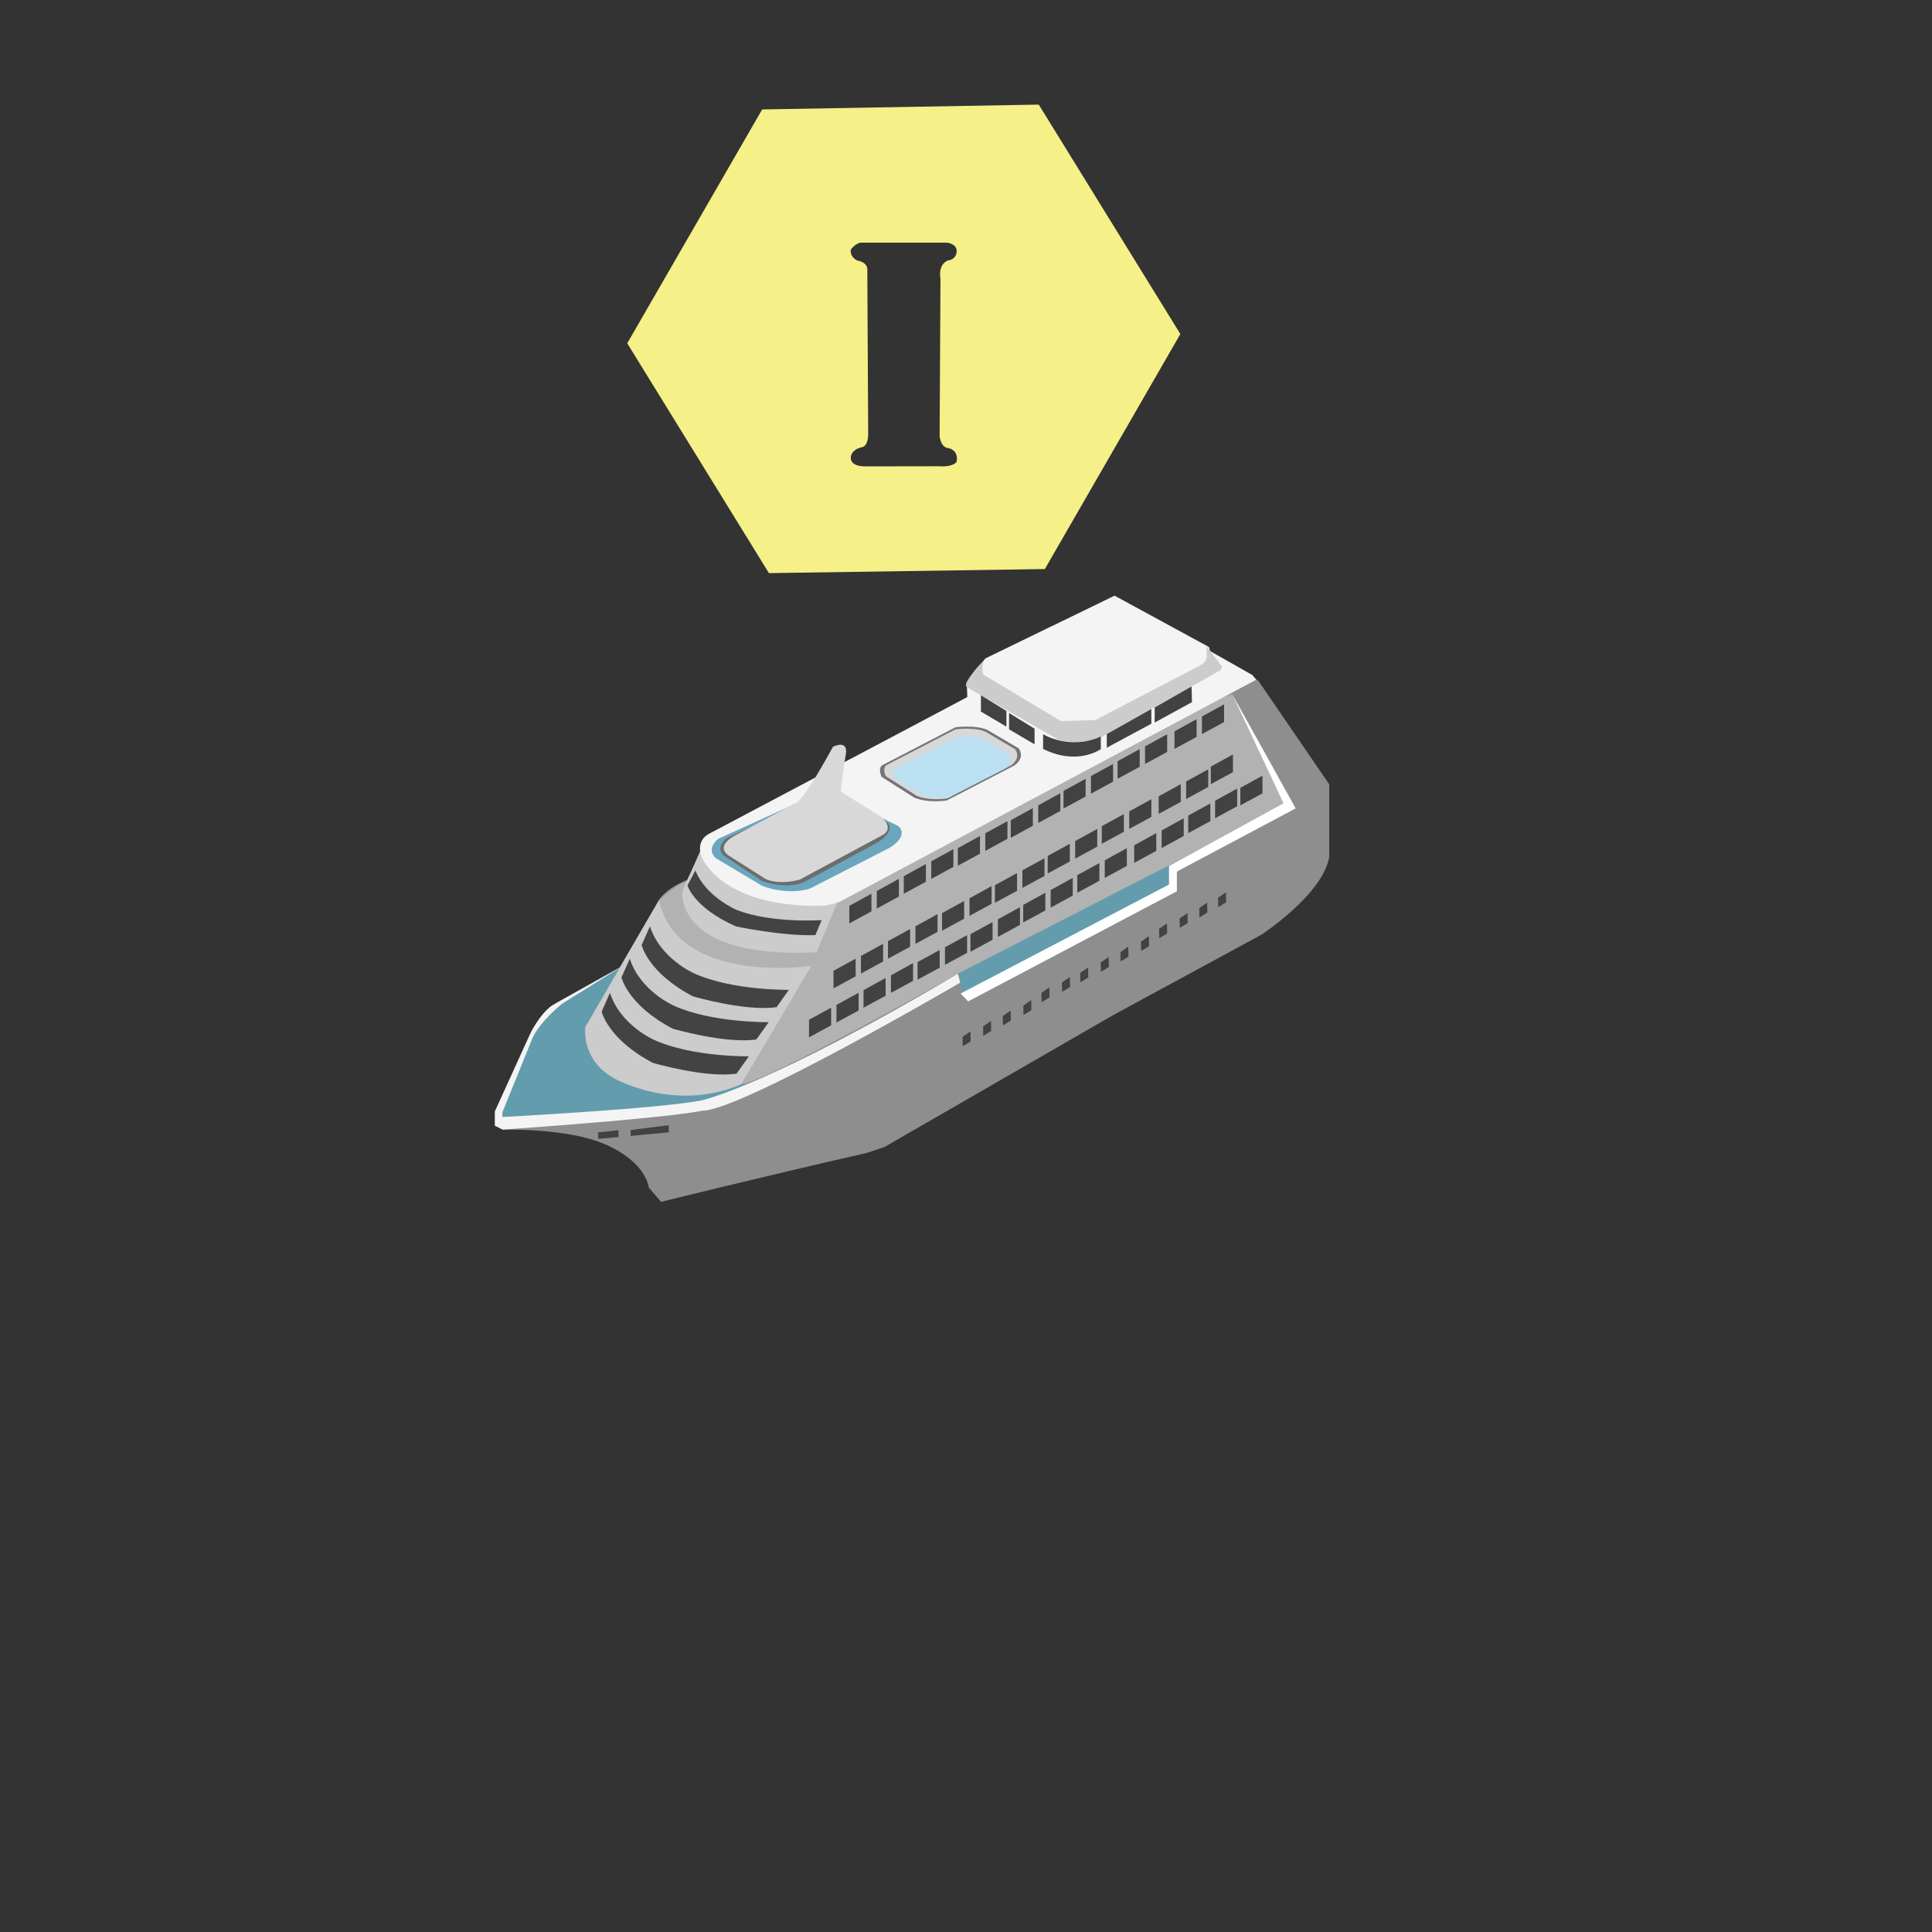 <?xml version="1.0" encoding="utf-8"?>
<!-- Generator: Adobe Illustrator 16.0.0, SVG Export Plug-In . SVG Version: 6.00 Build 0)  -->
<!DOCTYPE svg PUBLIC "-//W3C//DTD SVG 1.1//EN" "http://www.w3.org/Graphics/SVG/1.1/DTD/svg11.dtd">
<svg version="1.1" id="Layer_1" xmlns="http://www.w3.org/2000/svg" xmlns:xlink="http://www.w3.org/1999/xlink" x="0px" y="0px"
	 width="200px" height="200px" viewBox="0 0 200 200" enable-background="new 0 0 200 200" xml:space="preserve">
<rect x="0" y="0" width="200" height="200" fill="#333333" stroke="none"/>
<g>
	<path fill="#C6C6C6" d="M60.59,106.317l7.625-13.12c0,0,1.95-2.515,4.066-1.889l55.27-19.459l5.313,11.303l-11.852,6.496
		l-21.854,11.155c0,0-21.629,12.607-25.485,12.369l-4.016-11.753L60.59,106.317z"/>
	<path fill="#8E8E8E" d="M64.471,99.984l-6.742,3.749c0,0-1.716,0.783-3.065,3.726l-3.432,7.599v1.471l0.82,0.41
		c0,0,6.289-0.165,10.174,1.349c0,0,4.33,1.513,4.944,4.657l1.267,1.471c0,0,10.172-2.532,21.285-5.063l1.836-0.613l23.654-13.643
		l15.363-8.335c0,0,6.334-4.127,7.029-8.049v-7.517l-7.357-10.744l-4.699-2.614l-0.654-0.942l-5.426-2.545l-0.256-0.356
		c0,0-8.203,2.317-10.405,0.86l-6.799,3.312l-1.021,1.103l-0.94,1.388l0.042,0.49l0.693,0.408l-0.04,0.45l-0.615,0.163
		l-12.542,6.779c0,0-2.583,1.226-3.718,2.003l-9.518,4.981c0,0-1.876,0.735-1.796,2.411l-1.429,2.737c0,0-2.656,1.061-3.065,2.451
		L64.471,99.984z"/>
	<path fill="#B2B2B2" d="M67.691,94.206l0.524-1.013c0,0,1.79-1.829,4.068-2.484l55.268-18.862l5.313,11.303l-11.848,6.498
		l-21.858,11.155c0,0-19.527,11.071-22.428,11.435l-7.886-10.253L67.691,94.206z"/>
	<path fill="#CCCCCC" d="M72.643,87.756l-2.002,4.497c0,0-0.939,7.028,13.891,6.331l2.247-5.389
		C86.778,93.197,74.276,95.15,72.643,87.756z"/>
	<path fill="#F4F4F4" d="M73.582,86.216l26.556-14.053l-0.04-1.021l25.139-3.76l4.402,2.494l0.406,0.49L86.817,93.409l-1.308,0.326
		c0,0-9.643,0.777-12.83-4.88C72.684,88.854,71.786,87.036,73.582,86.216z"/>
	<polygon fill="#639DAD" points="64.961,99.984 64.471,99.984 57.517,104.18 56.136,105.438 55.065,107.063 52.859,112.547 
		51.663,115.428 51.969,115.979 53.869,115.979 70.629,114.813 76.851,113.097 77.004,112.427 	"/>
	<path fill="#F4F4F4" d="M64.471,99.984l-6.289,3.924c0,0-2.165,1.716-3.026,3.47l-3.146,7.764v0.491c0,0,16.261-0.858,20.591-1.717
		c0,0,6.744-1.367,26.556-13.112l0.49,0.775c0,0-23.042,13.479-26.964,13.398c0,0-2.248,0.655-20.632,1.961l-0.82-0.41v-1.471
		l3.797-8.319c0,0,1.078-2.068,2.259-2.73L64.471,99.984z"/>
	<path fill="#F4F4F4" d="M102.019,68.161l13.36-6.498l9.762,5.311c0,0,0.451,0.858-0.611,1.513l-10.905,5.841h-4.458l-7.147-4.29
		C102.019,70.038,100.953,69.388,102.019,68.161z"/>
	<path fill="#CCCCCC" d="M101.869,68.356c0,0-2.386,2.42-1.773,2.787l9.479,5.433c0,0,2.286,0.693,4.539-0.33l11.931-6.699
		c0,0,0.449-0.14,0.449-0.561l-1.598-2.093l0.041,1.104l-0.164,0.448l-0.326,0.328l-11.057,5.763l-3.566,0.113l-8.039-4.822
		C101.785,69.823,101.543,69.099,101.869,68.356z"/>
	<polygon fill="#639DAD" points="99.157,100.802 122.984,88.568 122.039,89.688 121.588,90.139 121.465,91.159 121.422,91.814 
		99.82,103.245 	"/>
	<polygon fill="#FFFFFF" points="99.444,102.847 100.222,103.661 121.832,92.264 121.832,90.223 134.131,83.685 127.551,71.851 
		132.863,83.152 121.016,89.648 121.016,91.569 	"/>
	<path fill="#CCCCCC" d="M68.215,93.197l-7.623,13.12c0,0-0.49,3.39,2.982,5.309c0,0,6.29,3.593,13.153,0.612l7.273-12.256
		C84.001,99.984,70.176,102.065,68.215,93.197z"/>
	<path fill="#757575" d="M91.282,79.241l7.63-3.955c0,0,2.086-0.278,3.311,0.278l3.224,1.9c0,0,0.769,0.889-0.435,1.777
		l-6.988,3.616c0,0-1.805,0.337-3.368-0.278l-3.372-2.145C91.282,80.437,90.855,79.701,91.282,79.241z"/>
	<path fill="#D8D8D8" d="M91.714,79.232l7.198-3.732c0,0,1.969-0.261,3.125,0.256l3.033,1.796c0,0,0.725,0.841-0.405,1.678
		l-6.592,3.415c0,0-1.7,0.318-3.176-0.261l-3.183-2.026C91.714,80.362,91.31,79.667,91.714,79.232z"/>
	<path fill="#6AA7BF" d="M74.339,86.841l11.123-5.056L93,85.521c0,0,1.195,0.913-0.886,2.234l-8.272,4.232
		c0,0-2.118,0.767-4.938-0.279l-4.781-2.859C74.123,88.854,72.989,88.005,74.339,86.841z"/>
	<path fill="#6D6D6D" d="M75.206,86.764l10.112-4.649l6.592,3.103c0,0,0.872,0.754-1.058,1.991l-7.603,4.103
		c0,0-1.785,0.851-4.397-0.127l-3.926-2.611C74.925,88.568,73.954,87.852,75.206,86.764z"/>
	<path fill="#BBE0F2" d="M92.639,79.55l6.357-3.242c0,0,1.739-0.23,2.754,0.224l2.682,1.559c0,0,0.639,0.731-0.36,1.459
		l-5.818,2.971c0,0-1.507,0.275-2.81-0.227l-2.811-1.76C92.639,80.532,92.285,79.927,92.639,79.55z"/>
	<path fill="#D8D8D8" d="M76.176,86.442l6.128-3.279c0,0,0.459,0.458,3.922-5.852c0,0,1.748-0.919,1.287,1.042
		c0,0-0.551,3.523-0.432,3.616c0.12,0.092,4.007,2.513,4.007,2.513s1.631,1.164,0.281,1.961l-8.546,4.596c0,0-1.839,0.613-3.49,0
		l-3.891-2.47C75.44,88.568,73.885,87.668,76.176,86.442z"/>
	<g>
		<polygon fill="#424242" points="61.909,117.22 61.925,117.896 64.033,117.706 64.021,117 		"/>
		<polygon fill="#424242" points="65.281,116.979 65.289,117.59 69.234,117.216 69.22,116.48 		"/>
		<polygon fill="#424242" points="99.647,107.334 100.463,106.768 100.482,107.813 99.663,108.307 		"/>
		<polygon fill="#424242" points="101.77,106.254 102.589,105.691 102.608,106.728 101.789,107.227 		"/>
		<polygon fill="#424242" points="103.807,105.178 104.623,104.611 104.643,105.65 103.822,106.148 		"/>
		<polygon fill="#424242" points="105.933,104.096 106.752,103.529 106.768,104.574 105.952,105.072 		"/>
		<polygon fill="#424242" points="107.81,102.778 108.629,102.211 108.645,103.253 107.828,103.749 		"/>
		<polygon fill="#424242" points="109.936,101.702 110.752,101.135 110.771,102.177 109.951,102.671 		"/>
		<polygon fill="#424242" points="111.824,100.714 112.644,100.146 112.658,101.185 111.843,101.683 		"/>
		<polygon fill="#424242" points="113.949,99.634 114.77,99.066 114.788,100.108 113.969,100.603 		"/>
		<polygon fill="#424242" points="115.987,98.554 116.803,97.988 116.822,99.028 116.002,99.526 		"/>
		<polygon fill="#424242" points="118.113,97.478 118.93,96.91 118.947,97.952 118.129,98.446 		"/>
		<polygon fill="#424242" points="119.99,96.155 120.805,95.589 120.824,96.629 120.006,97.123 		"/>
		<polygon fill="#424242" points="122.115,95.077 122.932,94.511 122.951,95.553 122.131,96.047 		"/>
		<polygon fill="#424242" points="124.148,93.997 124.965,93.433 124.984,94.475 124.164,94.969 		"/>
		<polygon fill="#424242" points="126.092,92.937 126.91,92.373 126.926,93.413 126.111,93.907 		"/>
	</g>
	<polygon fill="#424242" points="87.923,93.771 90.21,92.515 90.21,94.346 87.923,95.589 	"/>
	<polygon fill="#424242" points="90.767,92.233 93.054,90.978 93.054,92.808 90.767,94.053 	"/>
	<polygon fill="#424242" points="93.561,90.701 95.848,89.443 95.848,91.276 93.561,92.521 	"/>
	<polygon fill="#424242" points="96.405,89.164 98.694,87.905 98.694,89.74 96.405,90.983 	"/>
	<polygon fill="#424242" points="99.157,87.8 101.447,86.542 101.447,88.375 99.157,89.617 	"/>
	<polygon fill="#424242" points="101.999,86.261 104.289,85.006 104.289,86.835 101.999,88.082 	"/>
	<polygon fill="#424242" points="104.635,84.91 106.921,83.654 106.921,85.486 104.635,86.729 	"/>
	<polygon fill="#424242" points="107.477,83.372 109.764,82.114 109.764,83.949 107.477,85.191 	"/>
	<polygon fill="#424242" points="110.096,81.876 112.383,80.62 112.383,82.455 110.096,83.698 	"/>
	<polygon fill="#424242" points="112.935,80.341 115.225,79.084 115.225,80.917 112.935,82.16 	"/>
	<polygon fill="#424242" points="115.692,78.803 117.982,77.544 117.982,79.379 115.692,80.62 	"/>
	<polygon fill="#424242" points="118.534,77.265 120.824,76.009 120.824,77.841 118.534,79.084 	"/>
	<polygon fill="#424242" points="121.584,75.706 123.873,74.45 123.873,76.283 121.584,77.525 	"/>
	<polygon fill="#424242" points="124.426,74.168 126.715,72.912 126.715,74.745 124.426,75.99 	"/>
	<polygon fill="#424242" points="86.286,100.495 88.576,99.241 88.576,101.073 86.286,102.314 	"/>
	<polygon fill="#424242" points="89.128,98.959 91.417,97.701 91.417,99.534 89.128,100.778 	"/>
	<polygon fill="#424242" points="91.926,97.428 94.214,96.171 94.214,98.004 91.926,99.245 	"/>
	<polygon fill="#424242" points="94.768,95.89 97.054,94.631 97.054,96.464 94.768,97.707 	"/>
	<polygon fill="#424242" points="97.521,94.524 99.808,93.27 99.808,95.103 97.521,96.344 	"/>
	<polygon fill="#424242" points="100.364,92.988 102.65,91.729 102.65,93.563 100.364,94.808 	"/>
	<polygon fill="#424242" points="102.995,91.634 105.285,90.38 105.285,92.213 102.995,93.453 	"/>
	<polygon fill="#424242" points="105.837,90.099 108.127,88.842 108.127,90.673 105.837,91.916 	"/>
	<polygon fill="#424242" points="108.457,88.604 110.748,87.346 110.748,89.181 108.457,90.424 	"/>
	<polygon fill="#424242" points="111.299,87.064 113.586,85.811 113.586,87.643 111.299,88.886 	"/>
	<polygon fill="#424242" points="114.057,85.524 116.344,84.272 116.344,86.105 114.057,87.346 	"/>
	<polygon fill="#424242" points="116.898,83.991 119.186,82.734 119.186,84.565 116.898,85.811 	"/>
	<polygon fill="#424242" points="119.947,82.432 122.234,81.176 122.234,83.011 119.947,84.251 	"/>
	<polygon fill="#424242" points="122.789,80.896 125.076,79.638 125.076,81.471 122.789,82.714 	"/>
	<polygon fill="#424242" points="83.75,105.566 86.041,104.313 86.041,106.141 83.75,107.384 	"/>
	<polygon fill="#424242" points="86.591,104.026 88.88,102.774 88.88,104.607 86.591,105.848 	"/>
	<polygon fill="#424242" points="89.392,102.498 91.679,101.242 91.679,103.077 89.392,104.316 	"/>
	<polygon fill="#424242" points="92.232,100.963 94.521,99.704 94.521,101.537 92.232,102.778 	"/>
	<polygon fill="#424242" points="94.985,99.595 97.273,98.341 97.273,100.174 94.985,101.415 	"/>
	<polygon fill="#424242" points="97.824,98.06 100.115,96.801 100.115,98.634 97.824,99.879 	"/>
	<polygon fill="#424242" points="100.459,96.705 102.75,95.451 102.75,97.283 100.459,98.526 	"/>
	<polygon fill="#424242" points="103.301,95.166 105.588,93.913 105.588,95.746 103.301,96.987 	"/>
	<polygon fill="#424242" points="105.922,93.676 108.212,92.417 108.212,94.25 105.922,95.491 	"/>
	<polygon fill="#424242" points="108.764,92.136 111.05,90.882 111.05,92.71 108.764,93.957 	"/>
	<polygon fill="#424242" points="111.521,90.598 113.808,89.344 113.808,91.177 111.521,92.417 	"/>
	<polygon fill="#424242" points="114.363,89.063 116.65,87.804 116.65,89.637 114.363,90.882 	"/>
	<polygon fill="#424242" points="117.412,87.503 119.699,86.245 119.699,88.082 117.412,89.322 	"/>
	<polygon fill="#424242" points="120.254,85.967 122.541,84.709 122.541,86.542 120.254,87.787 	"/>
	<polygon fill="#424242" points="123.004,84.428 125.295,83.171 125.295,85.002 123.004,86.245 	"/>
	<polygon fill="#424242" points="125.785,82.89 128.072,81.631 128.072,83.462 125.785,84.705 	"/>
	<polygon fill="#424242" points="128.4,81.555 130.688,80.298 130.688,82.129 128.4,83.372 	"/>
	<polygon fill="#424242" points="125.344,79.358 127.635,78.1 127.635,79.931 125.344,81.176 	"/>
	<polygon fill="#424242" points="101.543,71.976 101.543,73.665 104.183,75.22 104.183,73.596 	"/>
	<polygon fill="#424242" points="104.458,73.81 104.458,75.5 107.098,77.054 107.098,75.434 	"/>
	<path fill="#424242" d="M107.982,76.009c0,0,2.73,1.689,5.975,0.241v1.298c0,0-2.391,1.756-5.975-0.019v-1.277"/>
	<polygon fill="#424242" points="114.574,75.99 114.574,77.403 119.186,74.921 119.186,73.398 	"/>
	<polygon fill="#424242" points="119.533,73.236 119.533,74.798 123.395,72.684 123.35,71.06 	"/>
	<path fill="#434343" d="M71.989,90.099l-0.819,1.555c0,0,0.614,2.3,5.026,4.251c0,0,4.82,1.023,8.213,0.896l0.653-1.555
		c0,0-5.056,0.379-8.792-1.04C76.269,94.206,73.011,92.805,71.989,90.099z"/>
	<path fill="#434343" d="M67.285,95.89l-0.863,1.938c0,0,0.647,2.869,5.303,5.311c0,0,5.434,1.594,8.666,1.119l1.271-1.789
		c0,0-5.831,0.084-9.774-1.689C71.888,100.778,68.363,99.266,67.285,95.89z"/>
	<path fill="#434343" d="M65.196,99.241l-0.861,1.939c0,0,0.647,2.871,5.3,5.307c0,0,5.434,1.596,8.667,1.117l1.272-1.789
		c0,0-5.833,0.084-9.775-1.688C69.798,104.128,66.275,102.617,65.196,99.241z"/>
	<path fill="#434343" d="M63.144,102.778l-0.862,1.939c0,0,0.647,2.869,5.301,5.309c0,0,5.435,1.596,8.664,1.119l1.273-1.793
		c0,0-5.83,0.084-9.772-1.686C67.746,107.667,64.224,106.158,63.144,102.778z"/>
</g>
<path id="Idle_1_" fill="#F5F087" d="M107.532,10.828l-28.633,0.5l-13.967,24.21l14.667,23.791l28.564-0.421l14.027-24.329
	L107.532,10.828z M97.131,48.267l-7.572,0.013c0,0-1.443,0.057-1.486-0.844c0,0-0.092-0.813,1.08-1.129c0,0,0.678,0.046,0.722-1.308
	l-0.091-17.037c0,0,0.136-0.768-1.033-0.993c0,0-0.774-0.314-0.678-1.127c0,0,0.316-0.498,0.948-0.721h9.015
	c0,0,0.946,0.088,0.996,0.81c0,0,0.088,0.901-0.904,1.034c0,0-1.034,0.315-0.77,1.894l-0.089,16.275c0,0,0.088,1.216,0.944,1.262
	c0,0,1.042,0.184,0.817,1.397C99.031,47.795,98.758,48.379,97.131,48.267z"/>
</svg>

